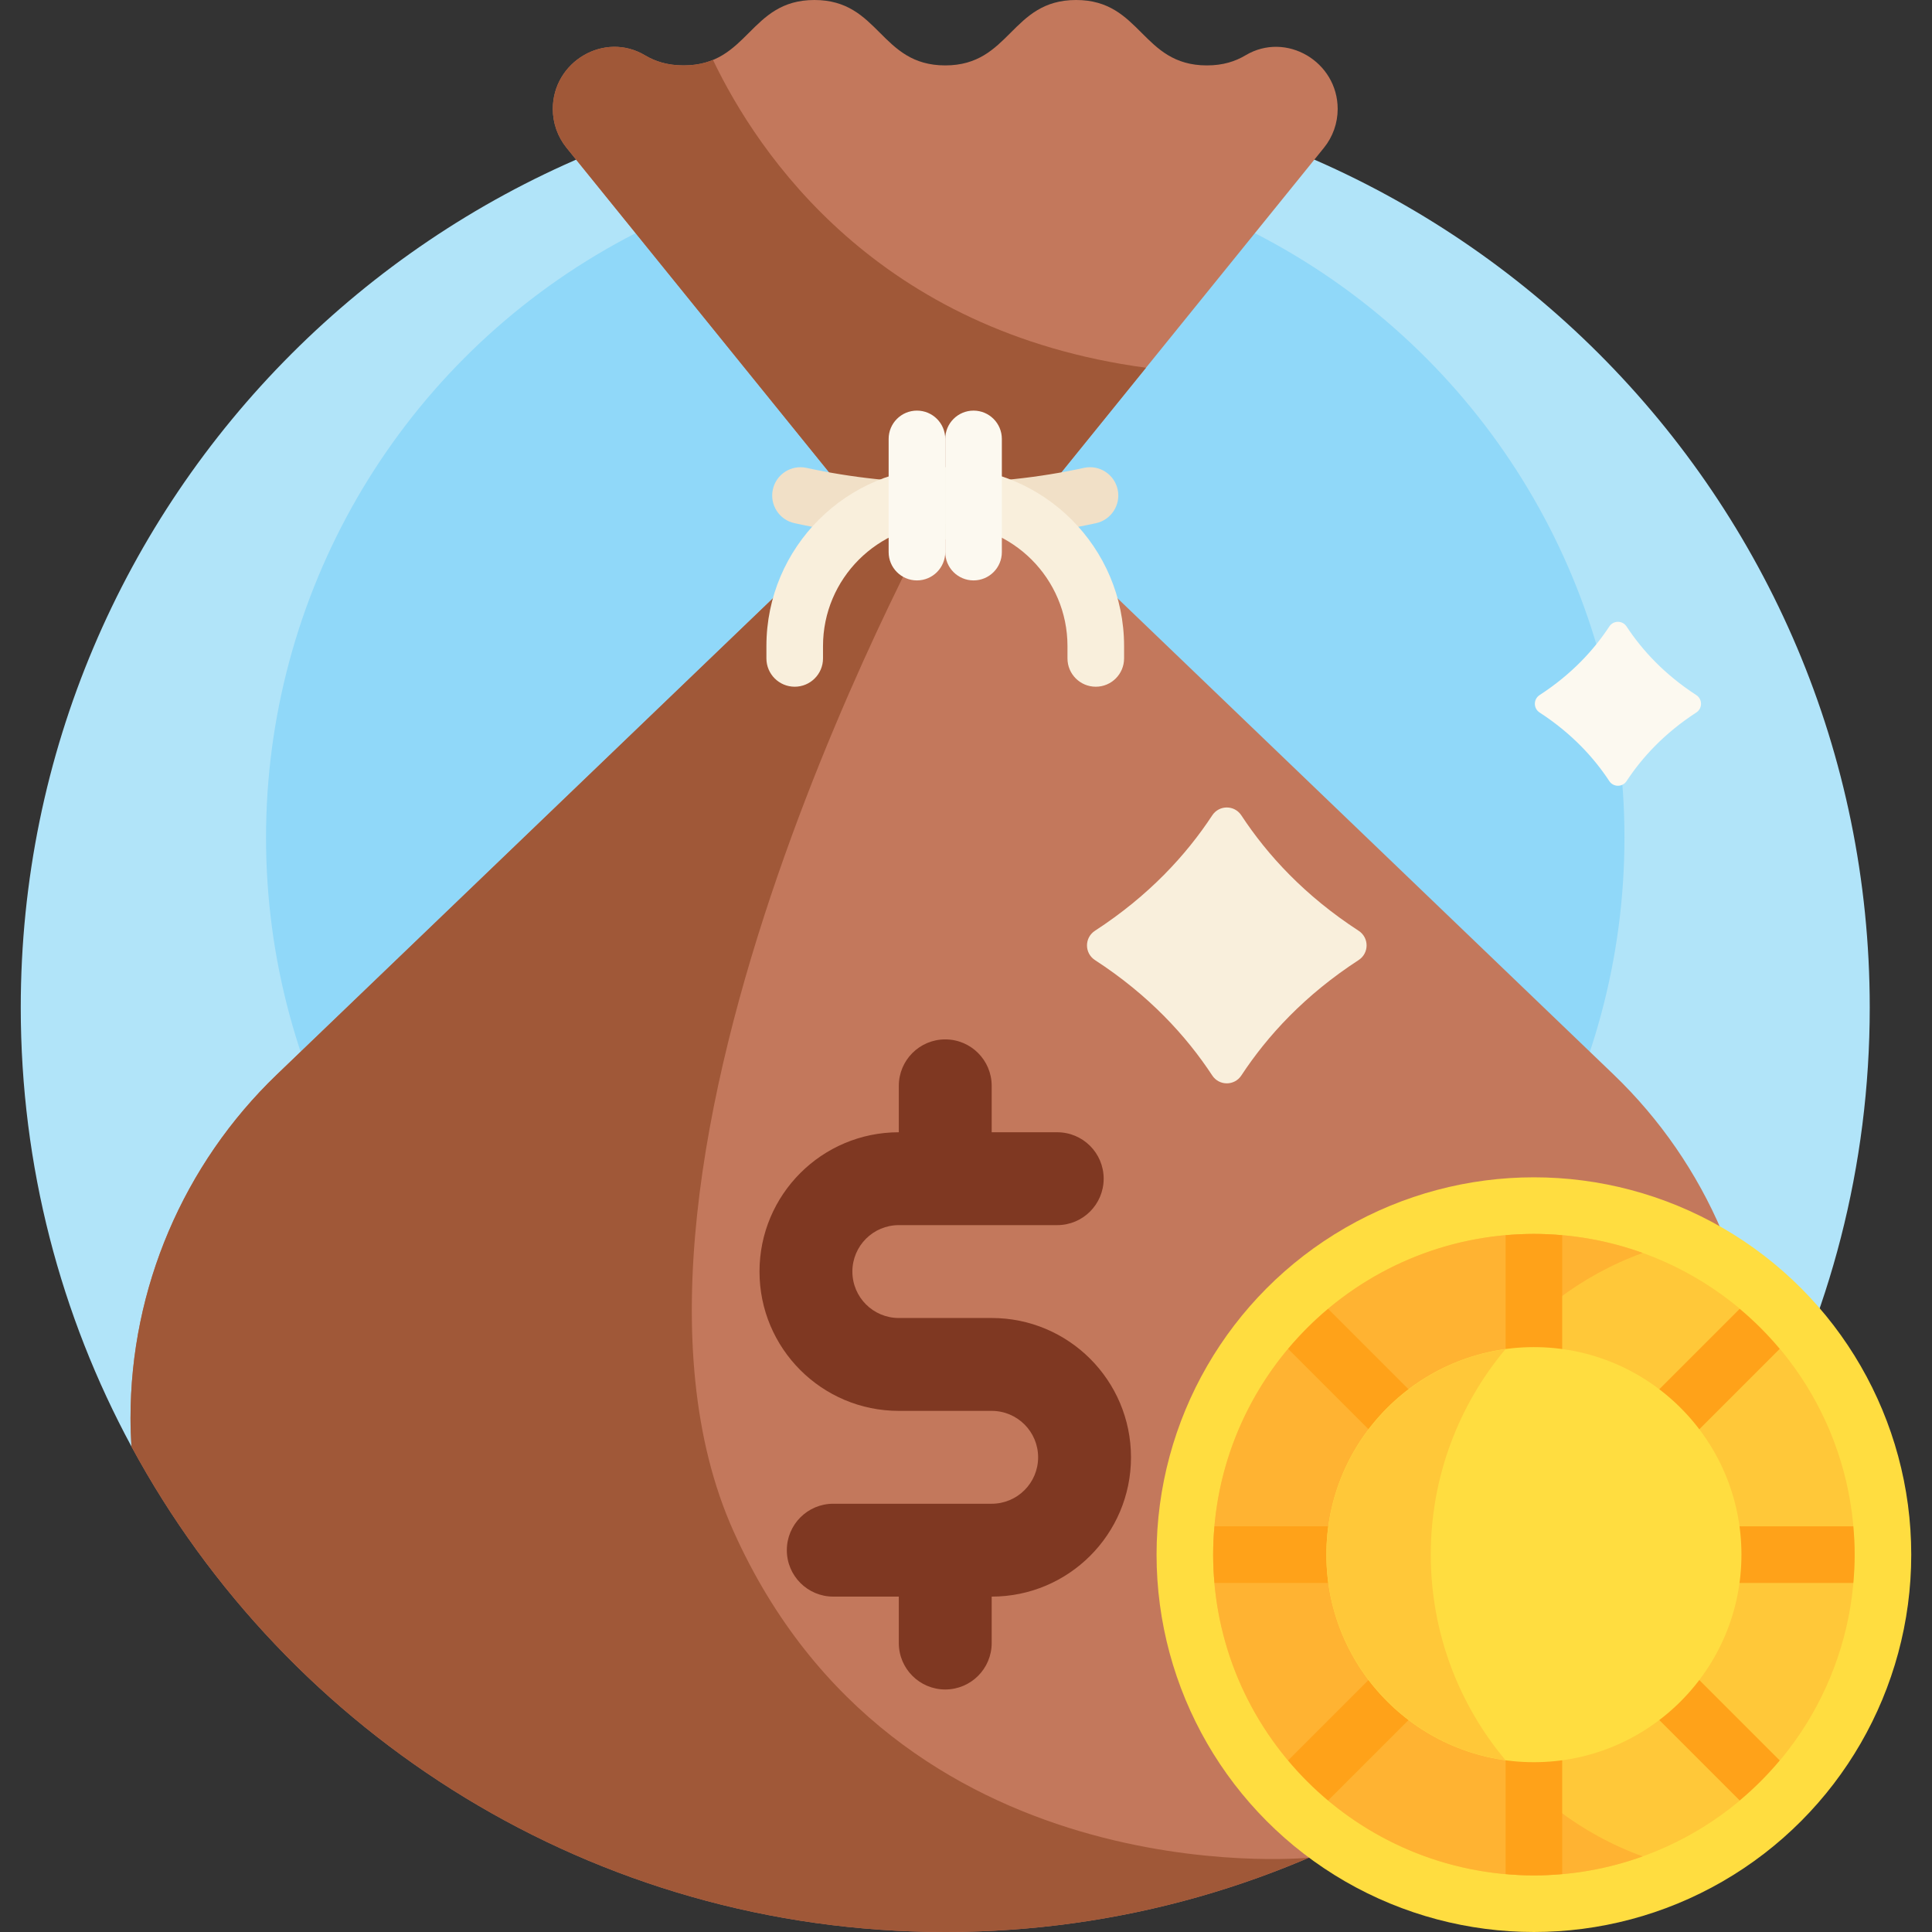 <svg id="Capa_1" enable-background="new 0 0 512 512" height="512" viewBox="0 0 512 512" width="512" xmlns="http://www.w3.org/2000/svg"><rect x="0" y="0" width="512" height="512" fill="#333333" stroke="none"/><g><g><g><path d="m466.166 383.334c18.709-34.61 29.334-74.23 29.334-116.334 0-135.31-109.69-245-245-245s-245 109.69-245 245c0 42.104 10.625 81.724 29.334 116.334z" fill="#b1e4f9"/></g></g><g><g><circle cx="250.5" cy="222" fill="#90d8f9" r="180"/></g></g><g><g><path d="m250.5 512c93.206 0 174.251-52.05 215.666-128.666.148-2.497.243-5.008.243-7.542 0-34.366-14.014-67.245-38.805-91.045l-161.195-154.747h-31.819l-161.195 154.747c-24.791 23.799-38.805 56.679-38.805 91.045 0 2.534.096 5.045.243 7.542 41.416 76.616 122.461 128.666 215.667 128.666z" fill="#c3785c"/></g></g><g><g><path d="m194.394 405.809c-43.66-97.277 56.106-274.492 56.106-274.492v-1.317h-15.909l-161.196 154.747c-24.791 23.799-38.805 56.679-38.805 91.045 0 2.534.096 5.045.243 7.542 41.416 76.616 122.461 128.666 215.667 128.666 34.213 0 66.783-7.021 96.361-19.688-1.971.187-109.21 9.878-152.467-86.503z" fill="#a05838"/></g></g><path d="m262.806 349.283h-24.612c-6.796 0-12.306-5.51-12.306-12.306s5.509-12.306 12.306-12.306h41.985c6.796 0 12.306-5.51 12.306-12.306 0-6.796-5.509-12.306-12.306-12.306h-17.373v-12.306c0-6.796-5.51-12.306-12.306-12.306-6.796 0-12.306 5.509-12.306 12.306v12.306c-20.389 0-36.918 16.529-36.918 36.917 0 20.389 16.529 36.918 36.918 36.918h24.612c6.796 0 12.306 5.51 12.306 12.306s-5.51 12.306-12.306 12.306h-41.985c-6.796 0-12.306 5.51-12.306 12.306s5.51 12.306 12.306 12.306h17.373v12.306c0 6.796 5.509 12.306 12.306 12.306 6.796 0 12.306-5.51 12.306-12.306v-12.306c20.389 0 36.918-16.529 36.918-36.917-.001-20.39-16.529-36.918-36.918-36.918z" fill="#7f3822"/><g><g><path d="m319.836 17.333c-17.332 0-17.332-17.333-34.665-17.333s-17.338 17.333-34.671 17.333-17.338-17.333-34.671-17.333c-17.332 0-17.332 17.333-34.665 17.333-4.304 0-7.54-1.069-10.237-2.676-10.77-6.417-24.427 1.685-24.427 14.222 0 3.745 1.285 7.376 3.64 10.287l73.493 90.834h53.733l73.493-90.834c2.355-2.911 3.64-6.542 3.64-10.287 0-12.537-13.657-20.639-24.427-14.222-2.696 1.607-5.932 2.676-10.236 2.676z" fill="#c3785c"/></g></g><g><g><path d="m188.947 15.88c-2.179.9-4.704 1.453-7.783 1.453-4.304 0-7.54-1.069-10.237-2.676-10.77-6.417-24.427 1.685-24.427 14.222 0 3.745 1.285 7.376 3.64 10.287l73.493 90.834h53.733l26.333-32.546c-71.1-9.537-102.733-56.486-114.752-81.574z" fill="#a05838"/></g></g><g><g><path d="m250.5 142.941c-13.449 0-26.893-1.445-39.96-4.294-4.047-.882-6.612-4.878-5.729-8.926.882-4.047 4.879-6.614 8.926-5.729 24.028 5.239 49.462 5.245 73.528-.003 4.046-.883 8.043 1.683 8.925 5.729.883 4.047-1.683 8.043-5.729 8.926-13.078 2.852-26.522 4.297-39.961 4.297z" fill="#f1e0c7"/></g></g><g><g><path d="m290.393 181.989c-4.142 0-7.5-3.358-7.5-7.5v-3.279c0-17.862-14.531-32.394-32.393-32.394s-32.393 14.532-32.393 32.394v3.279c0 4.142-3.358 7.5-7.5 7.5s-7.5-3.358-7.5-7.5v-3.279c0-26.133 21.26-47.394 47.393-47.394s47.393 21.261 47.393 47.394v3.279c0 4.142-3.358 7.5-7.5 7.5z" fill="#f9efdc"/></g></g><g><g><g><path d="m243 153.816c-4.142 0-7.5-3.358-7.5-7.5v-30c0-4.142 3.358-7.5 7.5-7.5s7.5 3.358 7.5 7.5v30c0 4.142-3.358 7.5-7.5 7.5z" fill="#fcf9f0"/></g></g><g><g><path d="m258 153.816c-4.142 0-7.5-3.358-7.5-7.5v-30c0-4.142 3.358-7.5 7.5-7.5s7.5 3.358 7.5 7.5v30c0 4.142-3.358 7.5-7.5 7.5z" fill="#fcf9f0"/></g></g></g><g><g><g><circle cx="406.5" cy="412" fill="#ffdd40" r="100"/></g></g><g><g><circle cx="406.5" cy="412" fill="#ffc839" r="85"/></g></g><g><g><path d="m379.172 412c0-36.75 23.447-68.12 56.164-79.956-9.008-3.259-18.717-5.044-28.836-5.044-46.869 0-85 38.131-85 85s38.131 85 85 85c10.119 0 19.828-1.785 28.836-5.044-32.717-11.836-56.164-43.206-56.164-79.956z" fill="#ffb332"/></g></g><g><g><path d="m471.638 357.469c-3.219-3.838-6.768-7.388-10.606-10.606l-47.032 47.031v-66.544c-2.473-.217-4.971-.35-7.5-.35s-5.027.132-7.5.35v66.544l-47.031-47.031c-3.838 3.219-7.388 6.768-10.606 10.606l47.031 47.031h-66.544c-.217 2.473-.35 4.971-.35 7.5s.132 5.027.35 7.5h66.544l-47.031 47.031c3.219 3.838 6.768 7.388 10.606 10.606l47.031-47.031v66.544c2.473.217 4.971.35 7.5.35s5.027-.132 7.5-.35v-66.544l47.031 47.031c3.838-3.219 7.388-6.768 10.606-10.606l-47.031-47.031h66.544c.217-2.473.35-4.971.35-7.5s-.132-5.027-.35-7.5h-66.544z" fill="#ffa219"/></g></g><g><g><circle cx="406.5" cy="412" fill="#ffdd40" r="55"/></g></g><g><g><path d="m398.977 466.472c-12.356-14.76-19.805-33.761-19.805-54.472s7.448-39.712 19.805-54.472c-26.779 3.68-47.477 26.698-47.477 54.472s20.698 50.792 47.477 54.472z" fill="#ffc839"/></g></g></g><g><g><path d="m426.479 166.029c-4.099 6.24-9.993 12.666-18.465 18.17-1.683 1.094-1.683 3.533 0 4.626 8.472 5.505 14.366 11.93 18.465 18.17 1.086 1.653 3.496 1.653 4.582 0 4.099-6.24 9.993-12.666 18.465-18.17 1.683-1.094 1.683-3.533 0-4.626-8.472-5.505-14.366-11.93-18.465-18.17-1.087-1.654-3.496-1.654-4.582 0z" fill="#fcf9f0"/></g></g><g><g><path d="m321.258 216.078c-6.897 10.499-16.814 21.311-31.069 30.574-2.833 1.84-2.833 5.944 0 7.784 14.255 9.262 24.172 20.074 31.069 30.574 1.828 2.782 5.882 2.782 7.71 0 6.897-10.499 16.814-21.311 31.069-30.574 2.833-1.84 2.833-5.944 0-7.784-14.255-9.262-24.172-20.074-31.069-30.574-1.828-2.782-5.882-2.782-7.71 0z" fill="#f9efdc"/></g></g></g></svg>